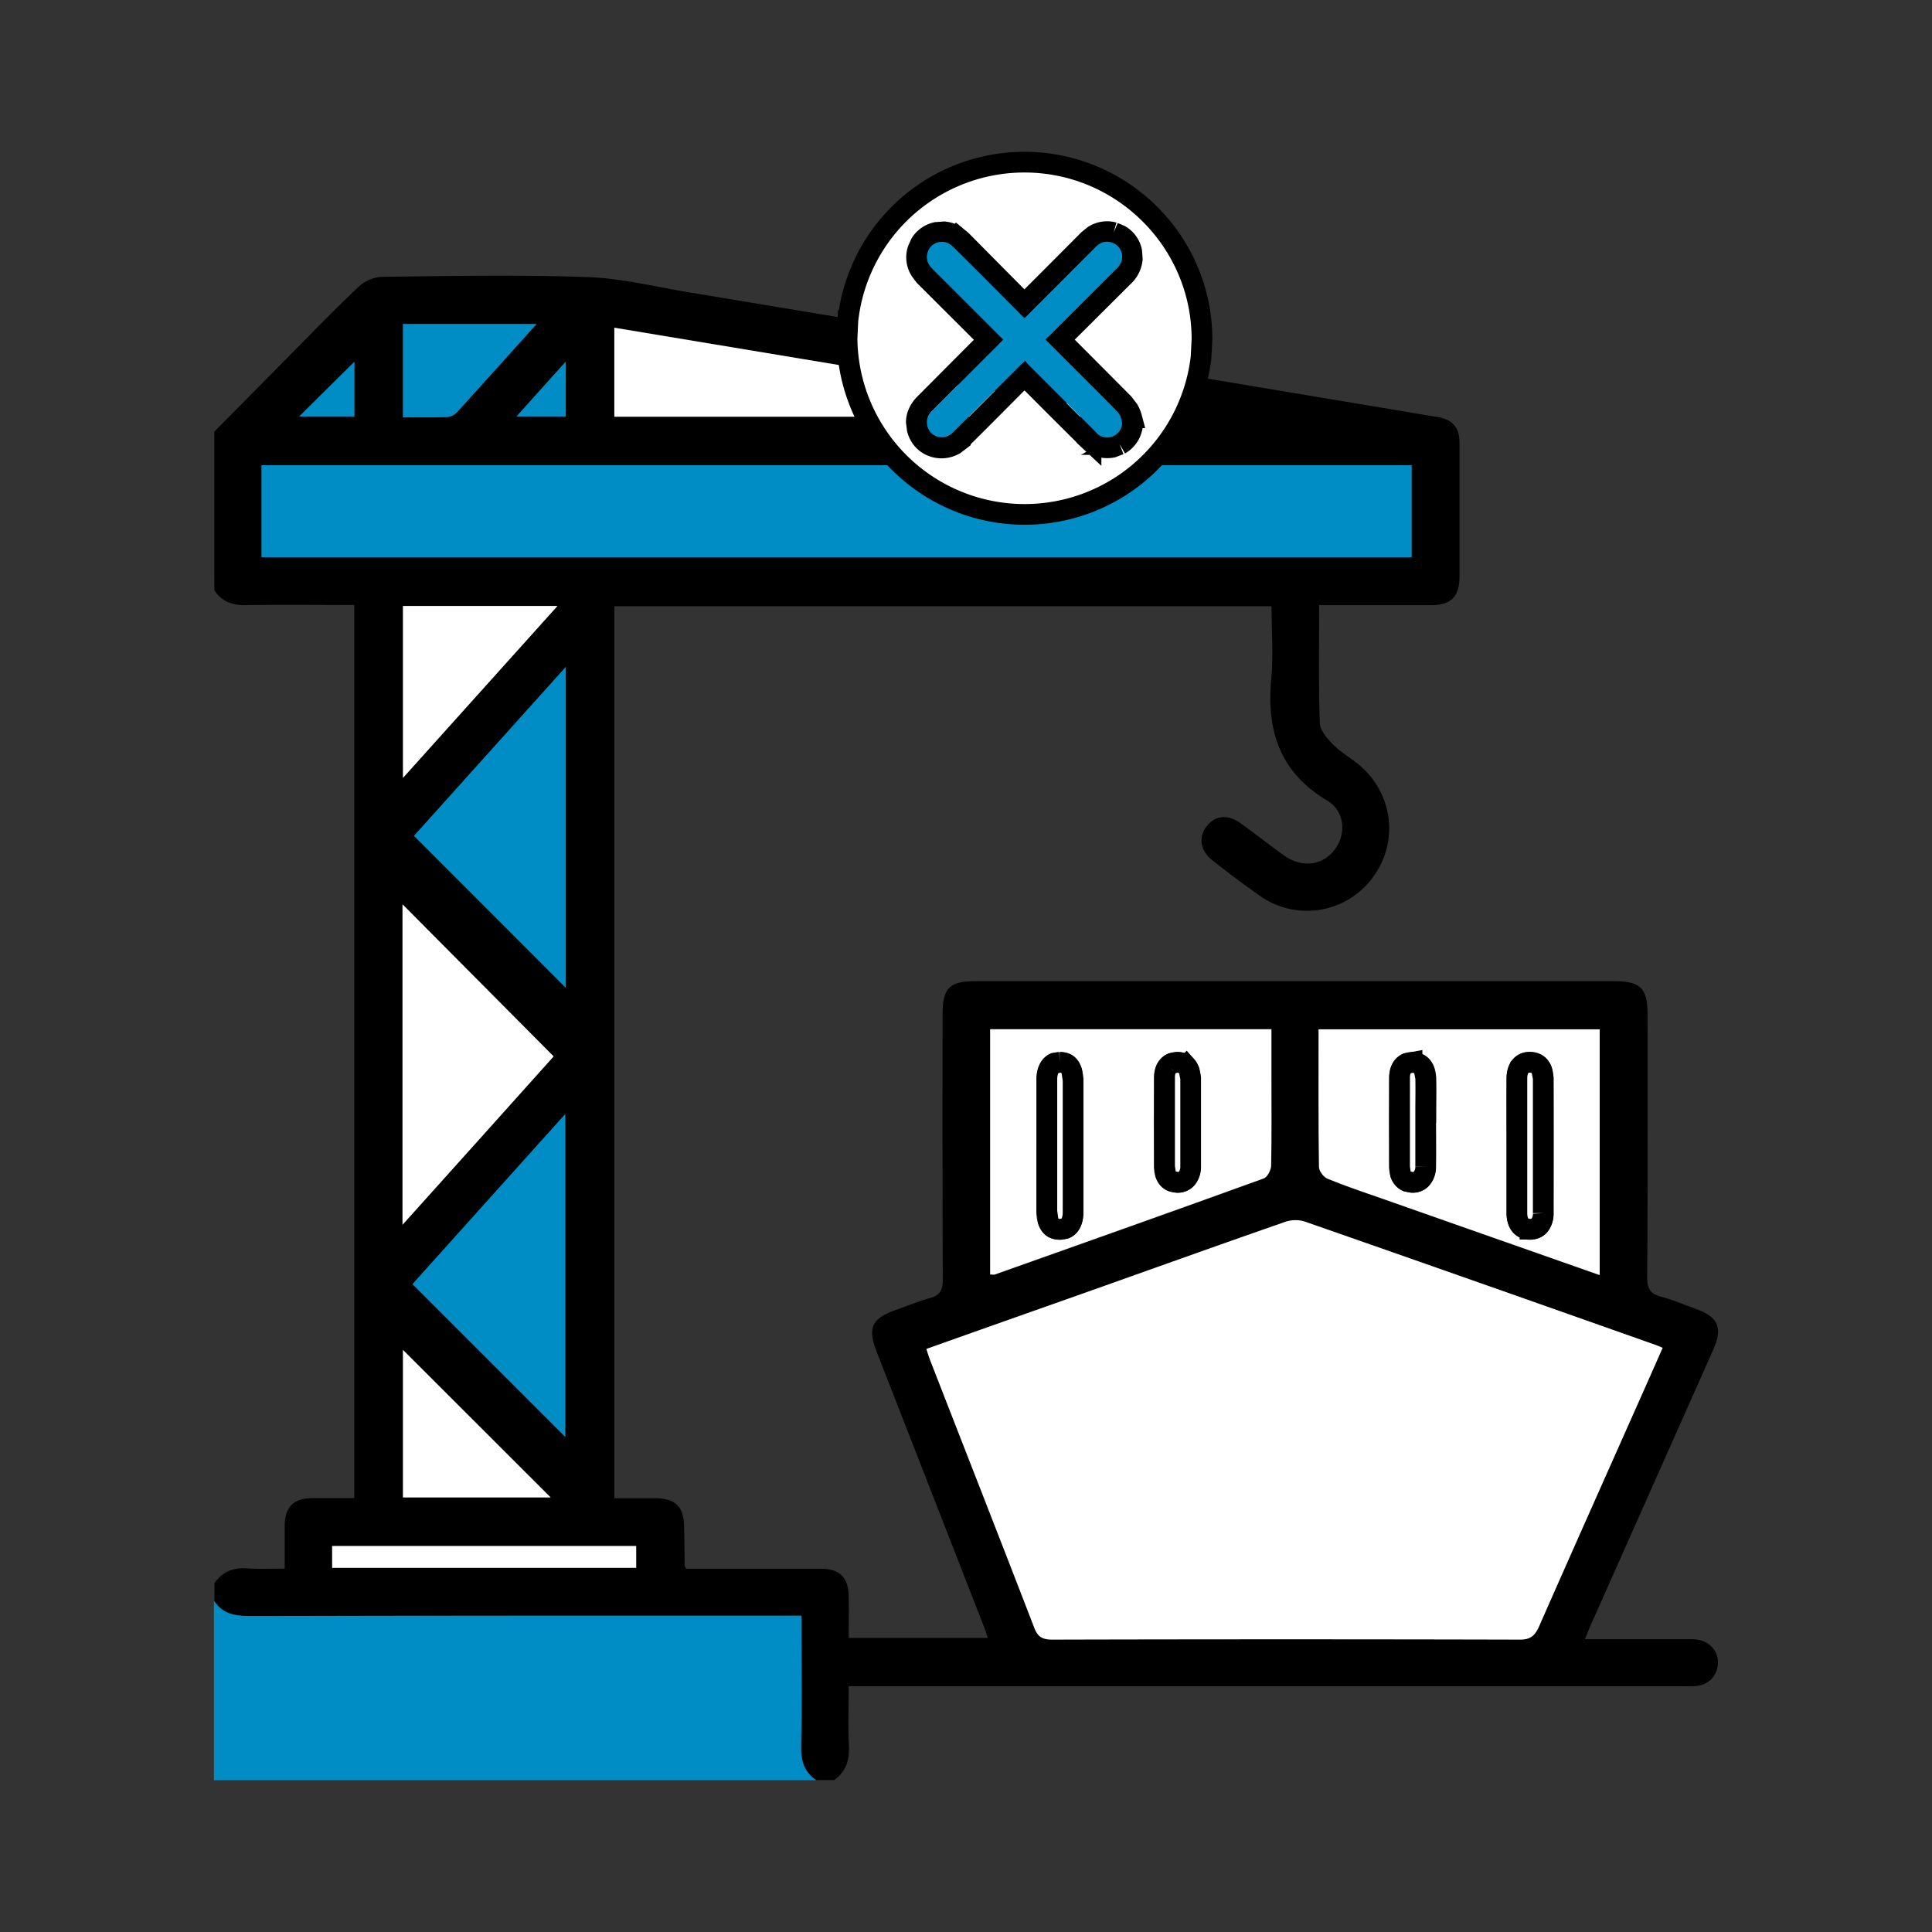<svg xmlns="http://www.w3.org/2000/svg" fill="none" viewBox="0 0 14 14" width="60px" height="60px" role="img" class="styles_image__7oF58">
    <rect x="0" y="0" width="14" height="14" fill="#333333" stroke="none"/>
    <path class="ic-a-free_alongside_ship_svg__ic_a_free_alongside_ship" fill="rgb(0,0,0)" d="m1.551 3.13.508-.514c.18-.181.357-.366.542-.54a.273.273 0 0 1 .166-.07c.497-.006.993-.016 1.49.002.245.008.489.07.734.11l3.271.544 2.16.361c.103.018.154.076.154.182v.978c0 .14-.064.202-.202.202h-.815c0 .29-.005.574.005.856.002.053.055.112.098.156.055.055.124.094.185.144.25.21.292.563.098.821a.591.591 0 0 1-.816.129 7.227 7.227 0 0 1-.34-.254c-.093-.072-.107-.17-.044-.251.062-.078.153-.087.245-.02.107.076.209.158.316.234.131.092.28.072.368-.046.083-.113.072-.277-.06-.355-.34-.204-.437-.505-.402-.879.016-.171.002-.346.002-.527H4.452v6.464h.302c.14.002.201.063.203.202.003.095.003.191.004.287 0 .003.003.005.011.022h.979c.132 0 .196.063.199.195.002.098 0 .198 0 .306h1.008c-.012-.036-.023-.072-.037-.105l-.765-1.96c-.072-.182-.042-.25.14-.313.08-.028.16-.062.24-.084.076-.02.097-.06.096-.136-.003-.638-.002-1.277-.002-1.915 0-.198.049-.246.242-.246h4.62c.196 0 .247.05.247.242 0 .635.002 1.27-.003 1.905 0 .083.024.12.103.14.085.023.167.058.25.088.163.059.196.137.126.295l-.872 1.96c-.019.04-.035.083-.058.138h.702c.04 0 .079-.002.117.004.086.013.15.088.144.17a.165.165 0 0 1-.141.163c-.037.008-.078.004-.118.004H6.15c0 .146-.006.29.002.433.004.104-.022.187-.108.247h-.128c-.088-.06-.111-.142-.109-.246.006-.28.002-.56.002-.84v-.106h-.141c-1.29 0-2.58 0-3.868.002-.104 0-.187-.02-.246-.108v-.128c.057-.084.136-.115.235-.108.09.006.181.002.274.002v-.315c.003-.132.064-.194.197-.196h.307V4.384c-.263 0-.521-.003-.779.001-.1.003-.18-.023-.235-.108V3.128l-.002.002Zm5.162 6.645.027.081c.252.647.505 1.292.755 1.94.027.07.064.085.133.085 1.129-.003 2.256-.003 3.384 0 .078 0 .11-.028.14-.094.268-.61.54-1.218.81-1.825l.086-.195c-.022-.01-.035-.016-.048-.02-.85-.3-1.702-.601-2.554-.898a.229.229 0 0 0-.141.008c-.434.152-.867.307-1.302.46-.426.153-.853.304-1.29.458ZM1.896 4.038h8.334v-.667H1.896v.667Zm5.28 5.198c.015 0 .026.003.036 0 .65-.23 1.3-.46 1.948-.696.026-.01.052-.062.052-.094.004-.213.002-.425.002-.637v-.35H7.176v1.779-.002Zm4.414.003V7.46H9.554c0 .338 0 .668.003.997 0 .03.034.075.063.086.125.051.252.093.379.138l1.59.559.001-.001ZM3 6.057l1.1 1.101V4.833L3 6.057Zm1.096 4.355V8.074L2.989 9.306l1.107 1.107Zm-1.18-1.536L4.01 7.658 2.915 6.555v2.323-.002ZM4.45 2.375v.644h3.794l.001-.013-3.795-.633v.002ZM2.92 4.39v1.246L4.038 4.39h-1.12Zm1.071 6.46L2.92 9.781v1.07h1.07Zm-.104-8.503H2.92v.675c.109 0 .211.003.313 0a.11.11 0 0 0 .073-.03c.19-.21.38-.42.58-.644v-.001Zm-1.48 9.013H4.61v-.158H2.406v.158Zm.161-8.74-.4.397h.4v-.396Zm1.531 0-.356.397h.356v-.396Z"></path>
    <path class="ic-a-free_alongside_ship_svg__ic_a_free_alongside_ship" fill="rgb(0,141,197)" d="M1.551 11.602c.06.09.143.108.246.108 1.29-.002 2.58-.002 3.868-.002h.142v.107c0 .28.004.56-.002.839-.003.104.02.187.109.246H1.55v-1.299l.001.001Z"></path>
    <path class="ic-a-free_alongside_ship_svg__ic_a_free_alongside_ship" fill="rgb(255,255,255)" d="M6.713 9.775c.437-.156.864-.306 1.29-.457.435-.155.868-.31 1.302-.461a.237.237 0 0 1 .141-.008c.852.297 1.703.597 2.554.898l.048.02-.086.195c-.27.608-.542 1.216-.81 1.825-.03.066-.062.095-.14.094a658.08 658.08 0 0 0-3.384 0c-.07 0-.106-.015-.133-.085-.25-.648-.503-1.293-.755-1.94-.009-.023-.016-.046-.027-.081Z"></path>
    <path class="ic-a-free_alongside_ship_svg__ic_a_free_alongside_ship" fill="rgb(0,141,197)" d="M1.895 4.038v-.667h8.334v.667H1.895Z"></path>
    <path class="ic-a-free_alongside_ship_svg__ic_a_free_alongside_ship" fill="rgb(255,255,255)" d="M7.175 9.236V7.458h2.038v.35c0 .212.002.424-.002.637 0 .032-.027.084-.053.094-.647.234-1.297.465-1.948.696-.009.004-.02 0-.035 0v.001Zm.335-.934v.48c0 .126.065.201.168.202.104 0 .172-.075.172-.2v-.957c0-.125-.066-.202-.17-.203-.103 0-.169.074-.17.2v.479-.001Zm1.192-.163V7.81c-.006-.115-.075-.19-.175-.187-.096.002-.164.074-.165.184-.002.216-.002.433 0 .65 0 .114.073.188.173.186.095-.002.163-.074.166-.184.002-.107 0-.213 0-.32h.001Zm2.888 1.1L10 8.68c-.127-.044-.254-.087-.378-.138-.03-.011-.064-.056-.064-.086-.005-.33-.003-.66-.003-.997h2.037v1.779h-.002Zm-.673-.935v.49c.001.116.07.19.17.19s.169-.076.17-.193c.001-.327.002-.653 0-.979 0-.116-.072-.19-.172-.19-.1 0-.166.075-.168.192-.002.164 0 .327 0 .49Zm-.51-.167c0-.11.002-.22 0-.33-.004-.113-.077-.188-.177-.184-.097.003-.163.075-.164.186-.002.215-.002.433 0 .648 0 .11.067.183.164.185.1.003.172-.072.175-.186.003-.107 0-.212 0-.319h.001Z"></path>
    <path class="ic-a-free_alongside_ship_svg__ic_a_free_alongside_ship" fill="rgb(0,141,197)" d="m3 6.057 1.1-1.224v2.325A952.9 952.9 0 0 0 3 6.057Zm1.096 4.355L2.989 9.305l1.107-1.232v2.339Z"></path>
    <path class="ic-a-free_alongside_ship_svg__ic_a_free_alongside_ship" fill="rgb(255,255,255)" d="M2.917 8.877V6.553l1.095 1.102c-.344.385-.711.792-1.095 1.22Zm1.535-6.502c1.27.21 2.532.421 3.795.632l-.001.013H4.452v-.645ZM2.92 4.391h1.12L2.92 5.637V4.39Zm1.071 6.46H2.92V9.782l1.071 1.07Z"></path>
    <path class="ic-a-free_alongside_ship_svg__ic_a_free_alongside_ship" fill="rgb(0,141,197)" d="M3.887 2.35c-.202.223-.39.434-.58.642a.11.11 0 0 1-.074.03c-.102.004-.204.002-.313.002v-.676h.967v.001Z"></path>
    <path class="ic-a-free_alongside_ship_svg__ic_a_free_alongside_ship" fill="rgb(255,255,255)" d="M2.407 11.36v-.157H4.61v.158H2.407Z"></path>
    <path class="ic-a-free_alongside_ship_svg__ic_a_free_alongside_ship" fill="rgb(0,141,197)" d="M2.568 2.622v.396h-.4l.4-.396Zm1.532 0v.396h-.357c.12-.135.231-.257.356-.396Z"></path>
    <path class="ic-a-free_alongside_ship_svg__ic_a_free_alongside_ship" fill="rgb(255,255,255)" stroke="rgb(0,0,0)" stroke-width="0.15" d="M7.681 7.698h.001c.031 0 .052.01.065.027.008.01.015.023.02.04l.009.062v.957c0 .049-.013.08-.029.098a.074.074 0 0 1-.027.02l-.04.006c-.032 0-.052-.01-.065-.026a.113.113 0 0 1-.02-.039l-.009-.064v-.957c0-.05.014-.08.029-.098a.072.072 0 0 1 .026-.02l.04-.006Zm.849 0c.029 0 .05.01.066.025a.11.11 0 0 1 .021.035l.011.055v.643a.132.132 0 0 1-.03.085.086.086 0 0 1-.064.027l-.039-.007a.08.08 0 0 1-.028-.018.101.101 0 0 1-.02-.035l-.008-.052v-.649c0-.04.011-.066.026-.082a.08.08 0 0 1 .027-.02l.037-.007Zm2.462.117c0-.045.013-.074.028-.09a.083.083 0 0 1 .065-.027c.03 0 .053.01.068.026.008.009.015.02.02.035l.01.054v.978a.133.133 0 0 1-.029.09c-.014.016-.037.026-.067.026a.087.087 0 0 1-.066-.025c-.016-.017-.028-.045-.029-.088v-.979Zm-.76-.116c.03-.001.052.01.068.025.008.009.016.02.021.035l.01.051c.002.085 0 .168 0 .253v.392a.132.132 0 0 1-.032.088.084.084 0 0 1-.067.025l-.038-.008a.078.078 0 0 1-.026-.02.096.096 0 0 1-.019-.031l-.007-.051v-.649c0-.04.011-.066.026-.083a.08.08 0 0 1 .026-.02l.038-.007ZM7.423 1.175c.71 0 1.288.577 1.287 1.285l-.007.132a1.287 1.287 0 0 1-2.565-.138l.006-.13a1.287 1.287 0 0 1 1.279-1.149Zm.647.51a.178.178 0 0 0-.146.023l-.037.03-.244.245-.22.22-.456-.46-.035-.029a.184.184 0 0 0-.09-.034l-.054.004h-.002a.18.18 0 0 0-.115.08l-.02.045a.176.176 0 0 0 .019.151L6.7 2l.463.462-.46.462a.215.215 0 0 0-.053.08.171.171 0 0 0-.01.053l.007.054c.034.126.17.167.27.11l.042-.032v-.001c.156-.154.31-.31.465-.465.15.15.3.301.452.451v.001l.03.028a.186.186 0 0 0 .156.038l.052-.02h.001a.185.185 0 0 0 .091-.134l-.005-.06a.245.245 0 0 0-.022-.055l-.037-.049-.46-.462.46-.458a.199.199 0 0 0 .063-.126l-.004-.054a.177.177 0 0 0-.084-.118l-.047-.02Z"></path>
    <path class="ic-a-free_alongside_ship_svg__ic_a_free_alongside_ship" fill="rgb(0,141,197)" d="M7.575 2.46c.175.175.345.343.513.514a.153.153 0 0 1 .04.072c.012.043-.013.087-.05.109a.109.109 0 0 1-.125-.01L7.93 3.12l-.476-.476c-.01-.01-.016-.018-.025-.03l-.03.028-.492.49c-.063.065-.163.04-.187-.043-.011-.046.004-.082.036-.114.163-.161.324-.324.487-.486l.027-.028a.645.645 0 0 0-.027-.028l-.489-.489a.11.11 0 0 1-.032-.115.104.104 0 0 1 .08-.074c.045-.01.08.008.111.04.162.16.323.322.483.483a.64.64 0 0 0 .028.027c.01-.01.02-.017.028-.027l.487-.488c.032-.032.068-.046.112-.034.042.012.068.04.078.081.009.044-.007.08-.039.11l-.477.477c-.011.011-.023.02-.038.033l.001.001Z"></path>
</svg>